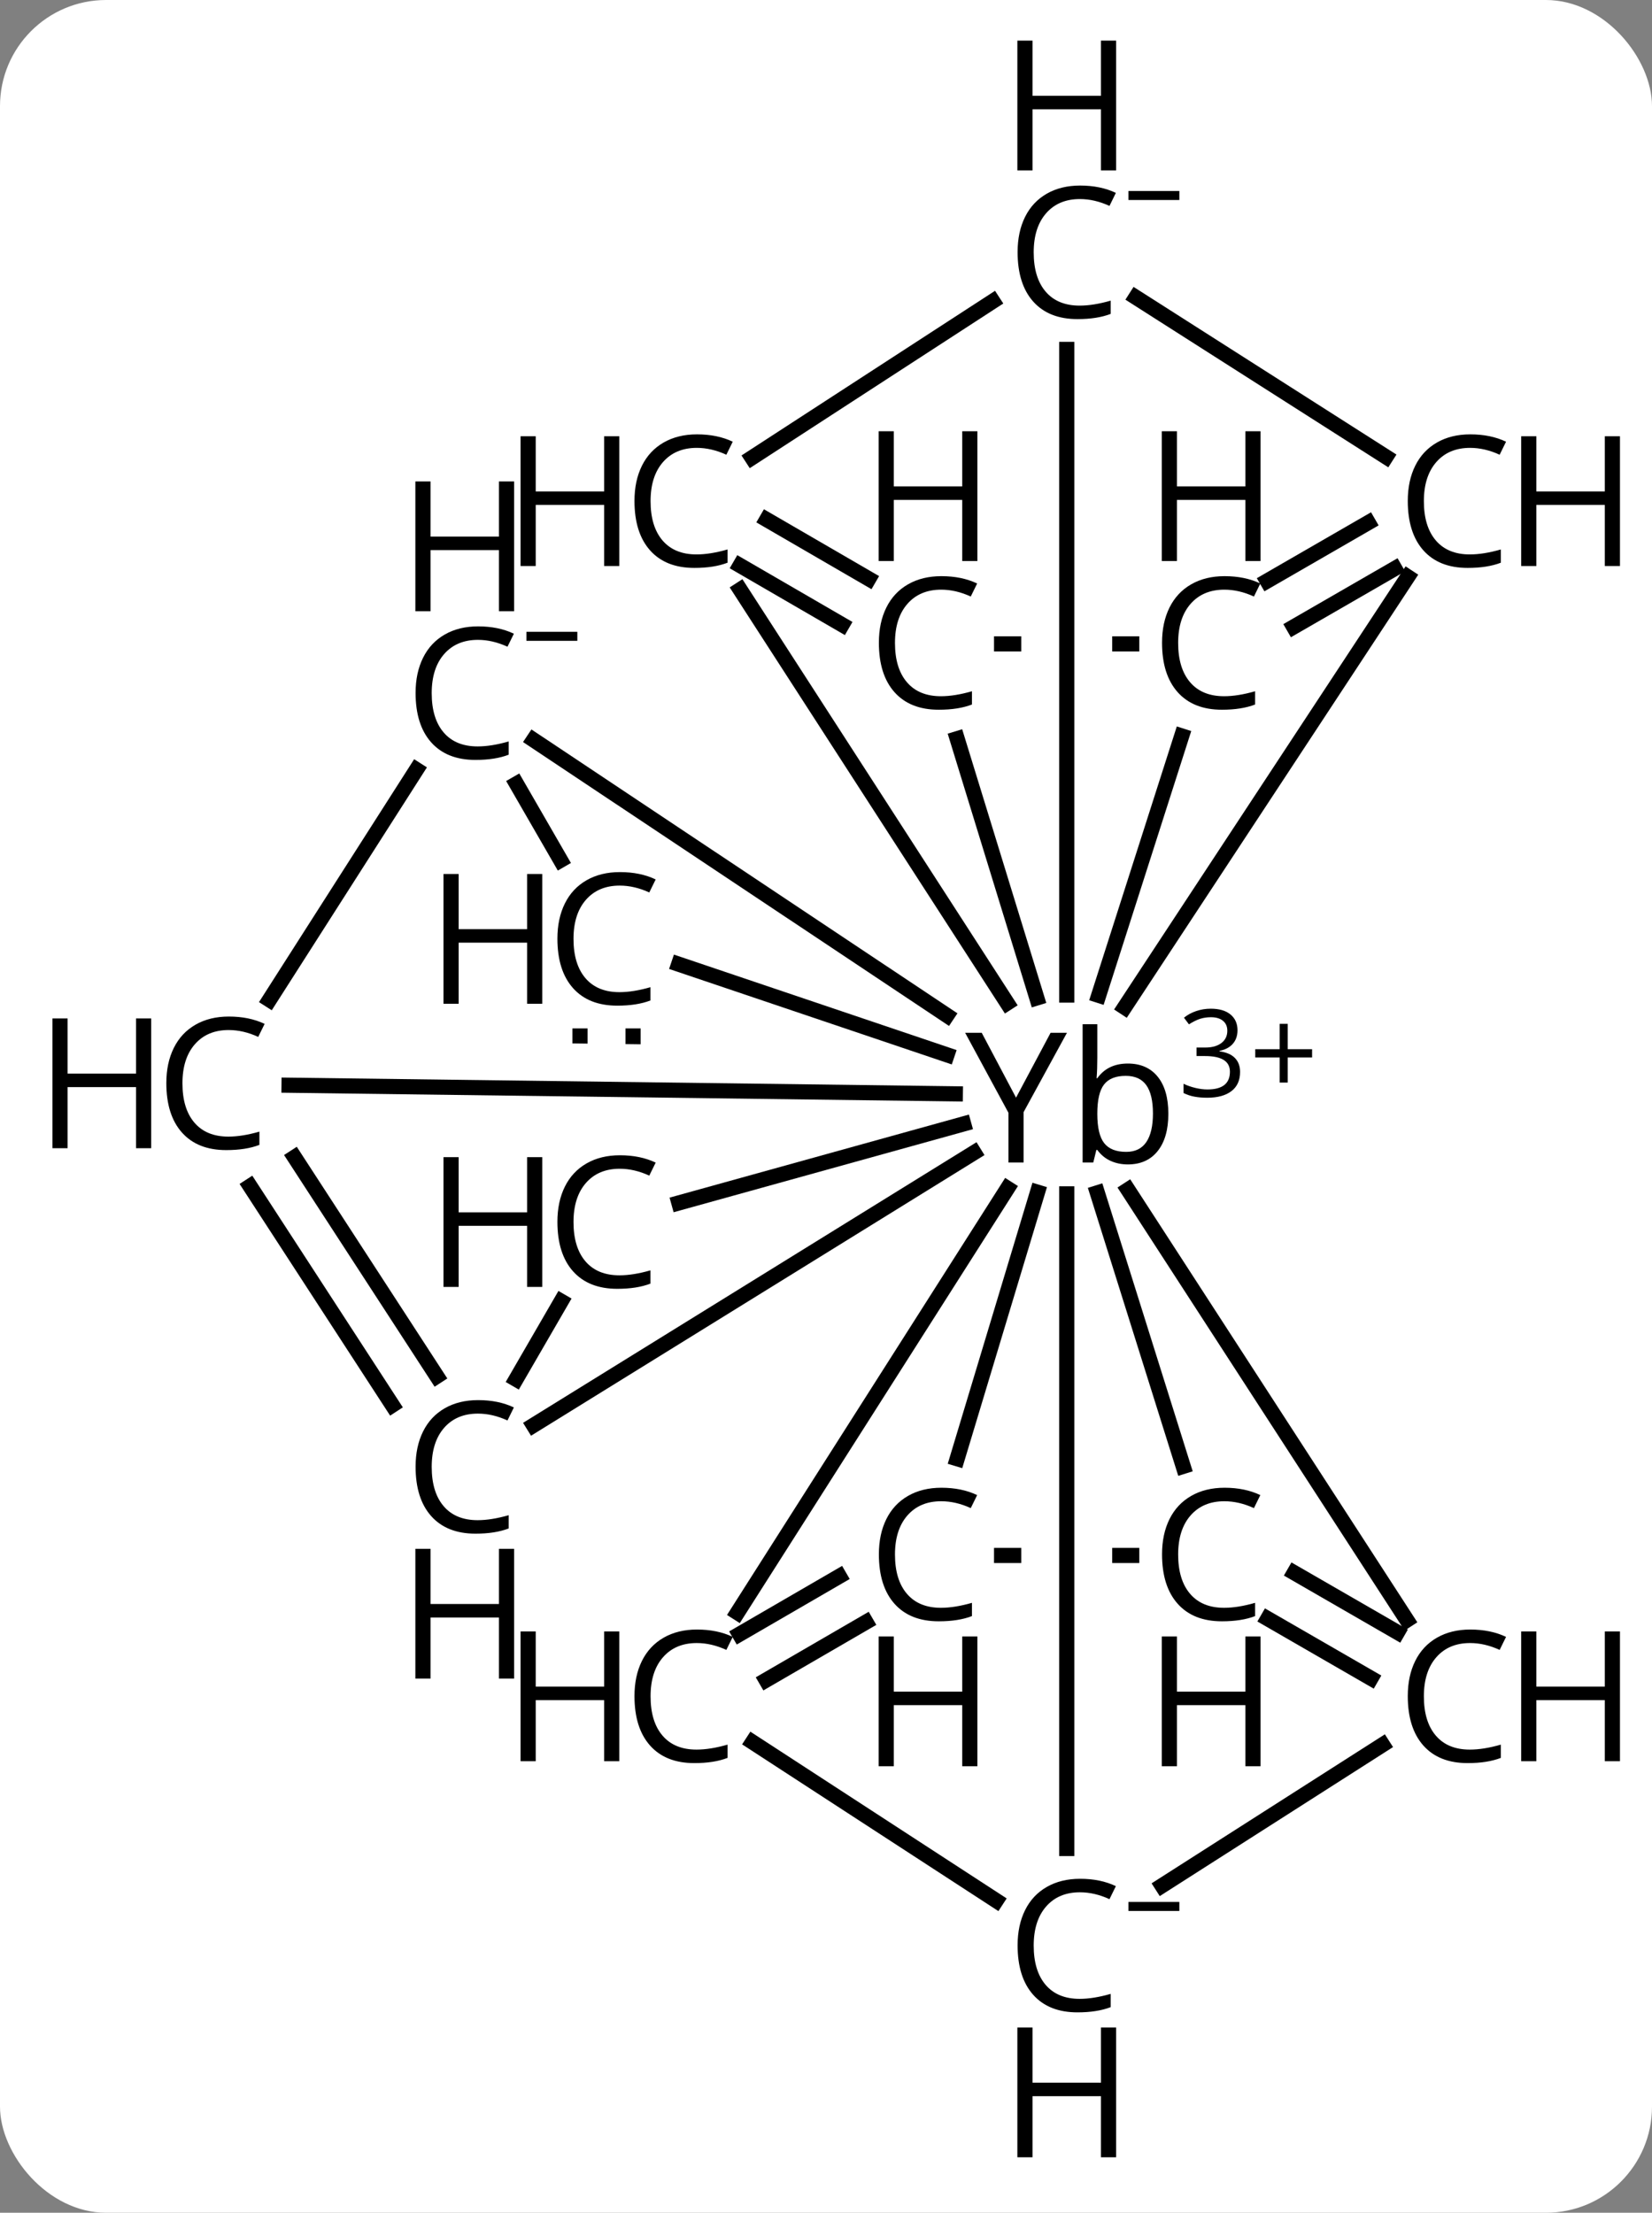<svg width="109" viewBox="0 0 109 146" style="fill-opacity:1; color-rendering:auto; color-interpolation:auto; text-rendering:auto; stroke:black; stroke-linecap:square; stroke-miterlimit:10; shape-rendering:auto; stroke-opacity:1; fill:black; stroke-dasharray:none; font-weight:normal; stroke-width:1; font-family:'Open Sans'; font-style:normal; stroke-linejoin:miter; font-size:12; stroke-dashoffset:0; image-rendering:auto;" height="146" class="cas-substance-image" xmlns:xlink="http://www.w3.org/1999/xlink" xmlns="http://www.w3.org/2000/svg"><rect x="0" y="0" width="109" height="146" fill="#808080" stroke="none"/><svg class="cas-substance-single-component"><rect y="0" x="0" width="109" stroke="none" ry="7" rx="7" height="146" fill="white" class="cas-substance-group"/><svg y="0" x="0" width="109" viewBox="0 0 109 146" style="fill:black;" height="146" class="cas-substance-single-component-image"><svg><g><clipPath id="clipPath_6387aece7ebf4271a1f188d762f27f841" clipPathUnits="userSpaceOnUse"><path d="M-460.519 -408.515 L-460.519 -368.515 L-450.616 -368.515 L-450.616 -408.515 ZM-444.616 -408.515 L-444.616 -368.515 L-434.336 -368.515 L-434.336 -408.515 Z"/></clipPath><clipPath id="clipPath_6387aece7ebf4271a1f188d762f27f842" clipPathUnits="userSpaceOnUse"><path d="M-460.519 -348.368 L-460.519 -308.368 L-450.616 -308.368 L-450.616 -348.368 ZM-444.616 -348.368 L-444.616 -308.368 L-434.336 -308.368 L-434.336 -348.368 Z"/></clipPath><clipPath id="clipPath_6387aece7ebf4271a1f188d762f27f843" clipPathUnits="userSpaceOnUse"><path d="M-497.98 -372.739 L-497.98 -362.384 L-497.98 -362.384 L-457.98 -361.866 L-457.98 -361.866 L-457.98 -372.739 ZM-497.98 -356.383 L-497.98 -346.556 L-457.98 -346.556 L-457.98 -355.866 L-457.98 -355.866 L-497.98 -356.383 Z"/></clipPath><g transform="translate(518,431)" style="text-rendering:geometricPrecision; color-rendering:optimizeQuality; color-interpolation:linearRGB; stroke-linecap:butt; image-rendering:optimizeQuality;"><line y2="-392.939" y1="-364.536" x2="-425.116" x1="-443.799" style="fill:none;"/><line y2="-388.515" y1="-388.515" x2="-451.914" x1="-443.328" style="fill:none; clip-path:url(#clipPath_6387aece7ebf4271a1f188d762f27f841);"/><line y2="-407.945" y1="-365.344" x2="-447.616" x1="-447.616" style="fill:none;"/><line y2="-382.44" y1="-365.325" x2="-440.03" x1="-445.507" style="fill:none;"/><line y2="-324.106" y1="-352.499" x2="-425.174" x1="-443.576" style="fill:none;"/><line y2="-328.368" y1="-328.368" x2="-443.328" x1="-451.914" style="fill:none; clip-path:url(#clipPath_6387aece7ebf4271a1f188d762f27f842);"/><line y2="-309.035" y1="-352.228" x2="-447.616" x1="-447.616" style="fill:none;"/><line y2="-324.595" y1="-352.59" x2="-469.342" x1="-451.525" style="fill:none;"/><line y2="-334.752" y1="-352.337" x2="-454.845" x1="-449.544" style="fill:none;"/><line y2="-334.248" y1="-352.296" x2="-439.931" x1="-445.596" style="fill:none;"/><line y2="-392.094" y1="-364.817" x2="-469.164" x1="-451.546" style="fill:none;"/><line y2="-367.381" y1="-361.4" x2="-473.22" x1="-455.515" style="fill:none;"/><line y2="-336.957" y1="-354.948" x2="-482.8" x1="-453.731" style="fill:none;"/><line y2="-356.774" y1="-362.645" x2="-479.73" x1="-479.73" style="fill:none; clip-path:url(#clipPath_6387aece7ebf4271a1f188d762f27f843);"/><line y2="-356.774" y1="-362.645" x2="-476.23" x1="-476.23" style="fill:none; clip-path:url(#clipPath_6387aece7ebf4271a1f188d762f27f843);"/><line y2="-359.396" y1="-358.827" x2="-498.928" x1="-454.966" style="fill:none;"/><line y2="-382.177" y1="-364" x2="-482.797" x1="-455.521" style="fill:none;"/><line y2="-351.63" y1="-356.844" x2="-473.207" x1="-454.418" style="fill:none;"/><line y2="-382.26" y1="-365.155" x2="-454.846" x1="-449.59" style="fill:none;"/><line y2="-411.38" y1="-400.855" x2="-443.055" x1="-426.551" style="fill:none;"/><line y2="-392.667" y1="-396.517" x2="-434.391" x1="-427.721" style="fill:none;"/><line y2="-389.636" y1="-393.485" x2="-432.642" x1="-425.972" style="fill:none;"/><line y2="-400.801" y1="-411.121" x2="-468.384" x1="-452.494" style="fill:none;"/><line y2="-306.583" y1="-315.878" x2="-441.327" x1="-426.777" style="fill:none;"/><line y2="-327.226" y1="-323.295" x2="-432.606" x1="-425.793" style="fill:none;"/><line y2="-324.195" y1="-320.263" x2="-434.355" x1="-427.542" style="fill:none;"/><line y2="-316.051" y1="-305.594" x2="-468.344" x1="-452.271" style="fill:none;"/><line y2="-323.97" y1="-320.147" x2="-460.863" x1="-467.451" style="fill:none;"/><line y2="-326.997" y1="-323.175" x2="-462.619" x1="-469.207" style="fill:none;"/><line y2="-389.78" y1="-393.687" x2="-462.436" x1="-469.171" style="fill:none;"/><line y2="-392.807" y1="-396.715" x2="-460.68" x1="-467.414" style="fill:none;"/><line y2="-379.284" y1="-374.242" x2="-483.921" x1="-481.012" style="fill:none;"/><line y2="-354.643" y1="-340.194" x2="-498.566" x1="-489.177" style="fill:none;"/><line y2="-352.736" y1="-338.287" x2="-501.501" x1="-492.112" style="fill:none;"/><line y2="-345.139" y1="-339.996" x2="-480.972" x1="-483.951" style="fill:none;"/><line y2="-380.216" y1="-365.031" x2="-490.522" x1="-500.222" style="fill:none;"/><path style="stroke-linecap:square; stroke:none;" d="M-450.961 -358.576 L-448.68 -362.857 L-447.601 -362.857 L-450.461 -357.623 L-450.461 -354.295 L-451.461 -354.295 L-451.461 -357.576 L-454.32 -362.857 L-453.226 -362.857 L-450.961 -358.576 ZM-443.584 -360.826 Q-442.318 -360.826 -441.615 -359.959 Q-440.912 -359.091 -440.912 -357.513 Q-440.912 -355.935 -441.615 -355.053 Q-442.318 -354.17 -443.584 -354.17 Q-444.209 -354.17 -444.724 -354.404 Q-445.24 -354.638 -445.599 -355.123 L-445.662 -355.123 L-445.865 -354.295 L-446.568 -354.295 L-446.568 -363.42 L-445.599 -363.42 L-445.599 -361.201 Q-445.599 -360.451 -445.646 -359.857 L-445.599 -359.857 Q-444.912 -360.826 -443.584 -360.826 ZM-443.724 -360.013 Q-444.709 -360.013 -445.154 -359.443 Q-445.599 -358.873 -445.599 -357.513 Q-445.599 -356.154 -445.146 -355.576 Q-444.693 -354.998 -443.693 -354.998 Q-442.803 -354.998 -442.365 -355.646 Q-441.928 -356.295 -441.928 -357.529 Q-441.928 -358.779 -442.365 -359.396 Q-442.803 -360.013 -443.724 -360.013 Z"/><path style="stroke-linecap:square; stroke:none;" d="M-436.349 -363.023 Q-436.349 -362.476 -436.662 -362.124 Q-436.974 -361.773 -437.537 -361.663 L-437.537 -361.632 Q-436.849 -361.538 -436.514 -361.187 Q-436.178 -360.835 -436.178 -360.273 Q-436.178 -359.445 -436.748 -359.007 Q-437.318 -358.57 -438.349 -358.57 Q-438.803 -358.57 -439.185 -358.64 Q-439.568 -358.71 -439.912 -358.882 L-439.912 -359.491 Q-439.553 -359.32 -439.131 -359.218 Q-438.709 -359.116 -438.334 -359.116 Q-436.849 -359.116 -436.849 -360.288 Q-436.849 -361.32 -438.49 -361.32 L-439.053 -361.32 L-439.053 -361.882 L-438.474 -361.882 Q-437.803 -361.882 -437.412 -362.179 Q-437.021 -362.476 -437.021 -362.991 Q-437.021 -363.413 -437.31 -363.648 Q-437.599 -363.882 -438.099 -363.882 Q-438.474 -363.882 -438.803 -363.781 Q-439.131 -363.679 -439.553 -363.413 L-439.881 -363.851 Q-439.537 -364.132 -439.076 -364.288 Q-438.615 -364.445 -438.115 -364.445 Q-437.271 -364.445 -436.81 -364.062 Q-436.349 -363.679 -436.349 -363.023 Z"/><path style="stroke-linecap:square; stroke:none;" d="M-433.037 -361.773 L-431.428 -361.773 L-431.428 -361.226 L-433.037 -361.226 L-433.037 -359.57 L-433.568 -359.57 L-433.568 -361.226 L-435.178 -361.226 L-435.178 -361.773 L-433.568 -361.773 L-433.568 -363.445 L-433.037 -363.445 L-433.037 -361.773 Z"/><path style="stroke-linecap:square; stroke:none;" d="M-421.005 -401.449 Q-422.411 -401.449 -423.231 -400.512 Q-424.052 -399.574 -424.052 -397.934 Q-424.052 -396.262 -423.263 -395.34 Q-422.474 -394.418 -421.021 -394.418 Q-420.114 -394.418 -418.974 -394.746 L-418.974 -393.871 Q-419.864 -393.528 -421.161 -393.528 Q-423.052 -393.528 -424.083 -394.684 Q-425.114 -395.84 -425.114 -397.949 Q-425.114 -399.278 -424.622 -400.27 Q-424.13 -401.262 -423.192 -401.801 Q-422.255 -402.34 -420.989 -402.34 Q-419.646 -402.34 -418.63 -401.856 L-419.052 -400.996 Q-420.036 -401.449 -421.005 -401.449 Z"/><path style="stroke-linecap:square; stroke:none;" d="M-411.114 -393.653 L-412.114 -393.653 L-412.114 -397.684 L-416.63 -397.684 L-416.63 -393.653 L-417.63 -393.653 L-417.63 -402.215 L-416.63 -402.215 L-416.63 -398.574 L-412.114 -398.574 L-412.114 -402.215 L-411.114 -402.215 L-411.114 -393.653 Z"/><path style="stroke-linecap:square; stroke:none;" d="M-446.749 -417.866 Q-448.155 -417.866 -448.976 -416.929 Q-449.796 -415.991 -449.796 -414.351 Q-449.796 -412.679 -449.007 -411.757 Q-448.218 -410.835 -446.765 -410.835 Q-445.858 -410.835 -444.718 -411.163 L-444.718 -410.288 Q-445.608 -409.945 -446.905 -409.945 Q-448.796 -409.945 -449.827 -411.101 Q-450.858 -412.257 -450.858 -414.366 Q-450.858 -415.695 -450.366 -416.687 Q-449.874 -417.679 -448.936 -418.218 Q-447.999 -418.757 -446.733 -418.757 Q-445.39 -418.757 -444.374 -418.273 L-444.796 -417.413 Q-445.78 -417.866 -446.749 -417.866 Z"/><path style="stroke-linecap:square; stroke:none;" d="M-444.358 -419.757 L-445.358 -419.757 L-445.358 -423.788 L-449.874 -423.788 L-449.874 -419.757 L-450.874 -419.757 L-450.874 -428.32 L-449.874 -428.32 L-449.874 -424.679 L-445.358 -424.679 L-445.358 -428.32 L-444.358 -428.32 L-444.358 -419.757 Z"/><path style="stroke-linecap:square; stroke:none;" d="M-443.546 -417.804 L-443.546 -418.398 L-440.186 -418.398 L-440.186 -417.804 L-443.546 -417.804 Z"/><path style="stroke-linecap:square; stroke:none;" d="M-437.218 -392.093 Q-438.625 -392.093 -439.445 -391.156 Q-440.265 -390.218 -440.265 -388.578 Q-440.265 -386.906 -439.476 -385.984 Q-438.687 -385.062 -437.234 -385.062 Q-436.328 -385.062 -435.187 -385.39 L-435.187 -384.515 Q-436.078 -384.171 -437.375 -384.171 Q-439.265 -384.171 -440.296 -385.328 Q-441.328 -386.484 -441.328 -388.593 Q-441.328 -389.921 -440.836 -390.913 Q-440.343 -391.906 -439.406 -392.445 Q-438.468 -392.984 -437.203 -392.984 Q-435.859 -392.984 -434.843 -392.5 L-435.265 -391.64 Q-436.25 -392.093 -437.218 -392.093 Z"/><path style="stroke-linecap:square; stroke:none;" d="M-434.828 -393.984 L-435.828 -393.984 L-435.828 -398.015 L-440.343 -398.015 L-440.343 -393.984 L-441.343 -393.984 L-441.343 -402.546 L-440.343 -402.546 L-440.343 -398.906 L-435.828 -398.906 L-435.828 -402.546 L-434.828 -402.546 L-434.828 -393.984 Z"/><path style="stroke-linecap:square; stroke:none;" d="M-421.005 -322.59 Q-422.411 -322.59 -423.231 -321.652 Q-424.052 -320.715 -424.052 -319.074 Q-424.052 -317.402 -423.263 -316.481 Q-422.474 -315.559 -421.021 -315.559 Q-420.114 -315.559 -418.974 -315.887 L-418.974 -315.012 Q-419.864 -314.668 -421.161 -314.668 Q-423.052 -314.668 -424.083 -315.824 Q-425.114 -316.981 -425.114 -319.09 Q-425.114 -320.418 -424.622 -321.41 Q-424.13 -322.402 -423.192 -322.942 Q-422.255 -323.481 -420.989 -323.481 Q-419.646 -323.481 -418.63 -322.996 L-419.052 -322.137 Q-420.036 -322.59 -421.005 -322.59 Z"/><path style="stroke-linecap:square; stroke:none;" d="M-411.114 -314.793 L-412.114 -314.793 L-412.114 -318.824 L-416.63 -318.824 L-416.63 -314.793 L-417.63 -314.793 L-417.63 -323.356 L-416.63 -323.356 L-416.63 -319.715 L-412.114 -319.715 L-412.114 -323.356 L-411.114 -323.356 L-411.114 -314.793 Z"/><path style="stroke-linecap:square; stroke:none;" d="M-446.749 -306.144 Q-448.155 -306.144 -448.976 -305.207 Q-449.796 -304.269 -449.796 -302.628 Q-449.796 -300.957 -449.007 -300.035 Q-448.218 -299.113 -446.765 -299.113 Q-445.858 -299.113 -444.718 -299.441 L-444.718 -298.566 Q-445.608 -298.222 -446.905 -298.222 Q-448.796 -298.222 -449.827 -299.378 Q-450.858 -300.535 -450.858 -302.644 Q-450.858 -303.972 -450.366 -304.964 Q-449.874 -305.957 -448.936 -306.495 Q-447.999 -307.035 -446.733 -307.035 Q-445.39 -307.035 -444.374 -306.55 L-444.796 -305.691 Q-445.78 -306.144 -446.749 -306.144 Z"/><path style="stroke-linecap:square; stroke:none;" d="M-444.358 -288.66 L-445.358 -288.66 L-445.358 -292.691 L-449.874 -292.691 L-449.874 -288.66 L-450.874 -288.66 L-450.874 -297.222 L-449.874 -297.222 L-449.874 -293.582 L-445.358 -293.582 L-445.358 -297.222 L-444.358 -297.222 L-444.358 -288.66 Z"/><path style="stroke-linecap:square; stroke:none;" d="M-443.546 -304.913 L-443.546 -305.507 L-440.186 -305.507 L-440.186 -304.913 L-443.546 -304.913 Z"/><path style="stroke-linecap:square; stroke:none;" d="M-472.028 -322.59 Q-473.434 -322.59 -474.255 -321.652 Q-475.075 -320.715 -475.075 -319.074 Q-475.075 -317.402 -474.286 -316.481 Q-473.497 -315.559 -472.044 -315.559 Q-471.137 -315.559 -469.997 -315.887 L-469.997 -315.012 Q-470.887 -314.668 -472.184 -314.668 Q-474.075 -314.668 -475.106 -315.824 Q-476.137 -316.981 -476.137 -319.09 Q-476.137 -320.418 -475.645 -321.41 Q-475.153 -322.402 -474.216 -322.942 Q-473.278 -323.481 -472.012 -323.481 Q-470.669 -323.481 -469.653 -322.996 L-470.075 -322.137 Q-471.059 -322.59 -472.028 -322.59 Z"/><path style="stroke-linecap:square; stroke:none;" d="M-477.137 -314.793 L-478.137 -314.793 L-478.137 -318.824 L-482.653 -318.824 L-482.653 -314.793 L-483.653 -314.793 L-483.653 -323.356 L-482.653 -323.356 L-482.653 -319.715 L-478.137 -319.715 L-478.137 -323.356 L-477.137 -323.356 L-477.137 -314.793 Z"/><path style="stroke-linecap:square; stroke:none;" d="M-455.902 -331.946 Q-457.308 -331.946 -458.128 -331.009 Q-458.949 -330.071 -458.949 -328.431 Q-458.949 -326.759 -458.159 -325.837 Q-457.37 -324.915 -455.917 -324.915 Q-455.011 -324.915 -453.87 -325.243 L-453.87 -324.368 Q-454.761 -324.024 -456.058 -324.024 Q-457.949 -324.024 -458.98 -325.181 Q-460.011 -326.337 -460.011 -328.446 Q-460.011 -329.774 -459.519 -330.767 Q-459.027 -331.759 -458.089 -332.298 Q-457.152 -332.837 -455.886 -332.837 Q-454.542 -332.837 -453.527 -332.352 L-453.949 -331.493 Q-454.933 -331.946 -455.902 -331.946 Z"/><path style="stroke-linecap:square; stroke:none;" d="M-453.511 -314.462 L-454.511 -314.462 L-454.511 -318.493 L-459.027 -318.493 L-459.027 -314.462 L-460.027 -314.462 L-460.027 -323.024 L-459.027 -323.024 L-459.027 -319.384 L-454.511 -319.384 L-454.511 -323.024 L-453.511 -323.024 L-453.511 -314.462 Z"/><path style="stroke-linecap:square; stroke:none;" d="M-437.218 -331.946 Q-438.625 -331.946 -439.445 -331.009 Q-440.265 -330.071 -440.265 -328.431 Q-440.265 -326.759 -439.476 -325.837 Q-438.687 -324.915 -437.234 -324.915 Q-436.328 -324.915 -435.187 -325.243 L-435.187 -324.368 Q-436.078 -324.024 -437.375 -324.024 Q-439.265 -324.024 -440.296 -325.181 Q-441.328 -326.337 -441.328 -328.446 Q-441.328 -329.774 -440.836 -330.767 Q-440.343 -331.759 -439.406 -332.298 Q-438.468 -332.837 -437.203 -332.837 Q-435.859 -332.837 -434.843 -332.352 L-435.265 -331.493 Q-436.25 -331.946 -437.218 -331.946 Z"/><path style="stroke-linecap:square; stroke:none;" d="M-434.828 -314.462 L-435.828 -314.462 L-435.828 -318.493 L-440.343 -318.493 L-440.343 -314.462 L-441.343 -314.462 L-441.343 -323.024 L-440.343 -323.024 L-440.343 -319.384 L-435.828 -319.384 L-435.828 -323.024 L-434.828 -323.024 L-434.828 -314.462 Z"/><path style="stroke-linecap:square; stroke:none;" d="M-472.028 -401.449 Q-473.434 -401.449 -474.255 -400.512 Q-475.075 -399.574 -475.075 -397.934 Q-475.075 -396.262 -474.286 -395.34 Q-473.497 -394.418 -472.044 -394.418 Q-471.137 -394.418 -469.997 -394.746 L-469.997 -393.871 Q-470.887 -393.528 -472.184 -393.528 Q-474.075 -393.528 -475.106 -394.684 Q-476.137 -395.84 -476.137 -397.949 Q-476.137 -399.278 -475.645 -400.27 Q-475.153 -401.262 -474.216 -401.801 Q-473.278 -402.34 -472.012 -402.34 Q-470.669 -402.34 -469.653 -401.856 L-470.075 -400.996 Q-471.059 -401.449 -472.028 -401.449 Z"/><path style="stroke-linecap:square; stroke:none;" d="M-477.137 -393.653 L-478.137 -393.653 L-478.137 -397.684 L-482.653 -397.684 L-482.653 -393.653 L-483.653 -393.653 L-483.653 -402.215 L-482.653 -402.215 L-482.653 -398.574 L-478.137 -398.574 L-478.137 -402.215 L-477.137 -402.215 L-477.137 -393.653 Z"/><path style="stroke-linecap:square; stroke:none;" d="M-477.113 -372.567 Q-478.519 -372.567 -479.34 -371.63 Q-480.16 -370.692 -480.16 -369.052 Q-480.16 -367.38 -479.371 -366.458 Q-478.582 -365.536 -477.129 -365.536 Q-476.222 -365.536 -475.082 -365.864 L-475.082 -364.989 Q-475.972 -364.645 -477.269 -364.645 Q-479.16 -364.645 -480.191 -365.802 Q-481.222 -366.958 -481.222 -369.067 Q-481.222 -370.395 -480.73 -371.387 Q-480.238 -372.38 -479.3 -372.919 Q-478.363 -373.458 -477.097 -373.458 Q-475.754 -373.458 -474.738 -372.974 L-475.16 -372.114 Q-476.144 -372.567 -477.113 -372.567 Z"/><path style="stroke-linecap:square; stroke:none;" d="M-482.222 -364.77 L-483.222 -364.77 L-483.222 -368.802 L-487.738 -368.802 L-487.738 -364.77 L-488.738 -364.77 L-488.738 -373.333 L-487.738 -373.333 L-487.738 -369.692 L-483.222 -369.692 L-483.222 -373.333 L-482.222 -373.333 L-482.222 -364.77 Z"/><path style="stroke-linecap:square; stroke:none;" d="M-486.469 -337.728 Q-487.875 -337.728 -488.696 -336.791 Q-489.516 -335.853 -489.516 -334.213 Q-489.516 -332.541 -488.727 -331.619 Q-487.938 -330.697 -486.485 -330.697 Q-485.579 -330.697 -484.438 -331.025 L-484.438 -330.15 Q-485.329 -329.807 -486.625 -329.807 Q-488.516 -329.807 -489.547 -330.963 Q-490.579 -332.119 -490.579 -334.228 Q-490.579 -335.557 -490.086 -336.549 Q-489.594 -337.541 -488.657 -338.08 Q-487.719 -338.619 -486.454 -338.619 Q-485.11 -338.619 -484.094 -338.135 L-484.516 -337.275 Q-485.5 -337.728 -486.469 -337.728 Z"/><path style="stroke-linecap:square; stroke:none;" d="M-484.079 -320.244 L-485.079 -320.244 L-485.079 -324.275 L-489.594 -324.275 L-489.594 -320.244 L-490.594 -320.244 L-490.594 -328.807 L-489.594 -328.807 L-489.594 -325.166 L-485.079 -325.166 L-485.079 -328.807 L-484.079 -328.807 L-484.079 -320.244 Z"/><path style="stroke-linecap:square; stroke:none;" d="M-502.915 -363.037 Q-504.322 -363.037 -505.142 -362.099 Q-505.962 -361.162 -505.962 -359.521 Q-505.962 -357.849 -505.173 -356.927 Q-504.384 -356.005 -502.931 -356.005 Q-502.025 -356.005 -500.884 -356.334 L-500.884 -355.459 Q-501.775 -355.115 -503.072 -355.115 Q-504.962 -355.115 -505.993 -356.271 Q-507.025 -357.427 -507.025 -359.537 Q-507.025 -360.865 -506.532 -361.857 Q-506.04 -362.849 -505.103 -363.388 Q-504.165 -363.927 -502.9 -363.927 Q-501.556 -363.927 -500.54 -363.443 L-500.962 -362.584 Q-501.947 -363.037 -502.915 -363.037 Z"/><path style="stroke-linecap:square; stroke:none;" d="M-508.025 -355.24 L-509.025 -355.24 L-509.025 -359.271 L-513.54 -359.271 L-513.54 -355.24 L-514.54 -355.24 L-514.54 -363.802 L-513.54 -363.802 L-513.54 -360.162 L-509.025 -360.162 L-509.025 -363.802 L-508.025 -363.802 L-508.025 -355.24 Z"/><path style="stroke-linecap:square; stroke:none;" d="M-486.469 -388.781 Q-487.875 -388.781 -488.696 -387.843 Q-489.516 -386.906 -489.516 -385.265 Q-489.516 -383.593 -488.727 -382.671 Q-487.938 -381.75 -486.485 -381.75 Q-485.579 -381.75 -484.438 -382.078 L-484.438 -381.203 Q-485.329 -380.859 -486.625 -380.859 Q-488.516 -380.859 -489.547 -382.015 Q-490.579 -383.171 -490.579 -385.281 Q-490.579 -386.609 -490.086 -387.601 Q-489.594 -388.593 -488.657 -389.132 Q-487.719 -389.671 -486.454 -389.671 Q-485.11 -389.671 -484.094 -389.187 L-484.516 -388.328 Q-485.5 -388.781 -486.469 -388.781 Z"/><path style="stroke-linecap:square; stroke:none;" d="M-484.079 -390.671 L-485.079 -390.671 L-485.079 -394.703 L-489.594 -394.703 L-489.594 -390.671 L-490.594 -390.671 L-490.594 -399.234 L-489.594 -399.234 L-489.594 -395.593 L-485.079 -395.593 L-485.079 -399.234 L-484.079 -399.234 L-484.079 -390.671 Z"/><path style="stroke-linecap:square; stroke:none;" d="M-483.266 -388.718 L-483.266 -389.312 L-479.907 -389.312 L-479.907 -388.718 L-483.266 -388.718 Z"/><path style="stroke-linecap:square; stroke:none;" d="M-477.113 -353.884 Q-478.519 -353.884 -479.34 -352.946 Q-480.16 -352.009 -480.16 -350.368 Q-480.16 -348.696 -479.371 -347.774 Q-478.582 -346.853 -477.129 -346.853 Q-476.222 -346.853 -475.082 -347.181 L-475.082 -346.306 Q-475.972 -345.962 -477.269 -345.962 Q-479.16 -345.962 -480.191 -347.118 Q-481.222 -348.274 -481.222 -350.384 Q-481.222 -351.712 -480.73 -352.704 Q-480.238 -353.696 -479.3 -354.235 Q-478.363 -354.774 -477.097 -354.774 Q-475.754 -354.774 -474.738 -354.29 L-475.16 -353.431 Q-476.144 -353.884 -477.113 -353.884 Z"/><path style="stroke-linecap:square; stroke:none;" d="M-482.222 -346.087 L-483.222 -346.087 L-483.222 -350.118 L-487.738 -350.118 L-487.738 -346.087 L-488.738 -346.087 L-488.738 -354.649 L-487.738 -354.649 L-487.738 -351.009 L-483.222 -351.009 L-483.222 -354.649 L-482.222 -354.649 L-482.222 -346.087 Z"/><path style="stroke-linecap:square; stroke:none;" d="M-455.902 -392.093 Q-457.308 -392.093 -458.128 -391.156 Q-458.949 -390.218 -458.949 -388.578 Q-458.949 -386.906 -458.159 -385.984 Q-457.37 -385.062 -455.917 -385.062 Q-455.011 -385.062 -453.87 -385.39 L-453.87 -384.515 Q-454.761 -384.171 -456.058 -384.171 Q-457.949 -384.171 -458.98 -385.328 Q-460.011 -386.484 -460.011 -388.593 Q-460.011 -389.921 -459.519 -390.913 Q-459.027 -391.906 -458.089 -392.445 Q-457.152 -392.984 -455.886 -392.984 Q-454.542 -392.984 -453.527 -392.5 L-453.949 -391.64 Q-454.933 -392.093 -455.902 -392.093 Z"/><path style="stroke-linecap:square; stroke:none;" d="M-453.511 -393.984 L-454.511 -393.984 L-454.511 -398.015 L-459.027 -398.015 L-459.027 -393.984 L-460.027 -393.984 L-460.027 -402.546 L-459.027 -402.546 L-459.027 -398.906 L-454.511 -398.906 L-454.511 -402.546 L-453.511 -402.546 L-453.511 -393.984 Z"/></g></g></svg></svg></svg></svg>